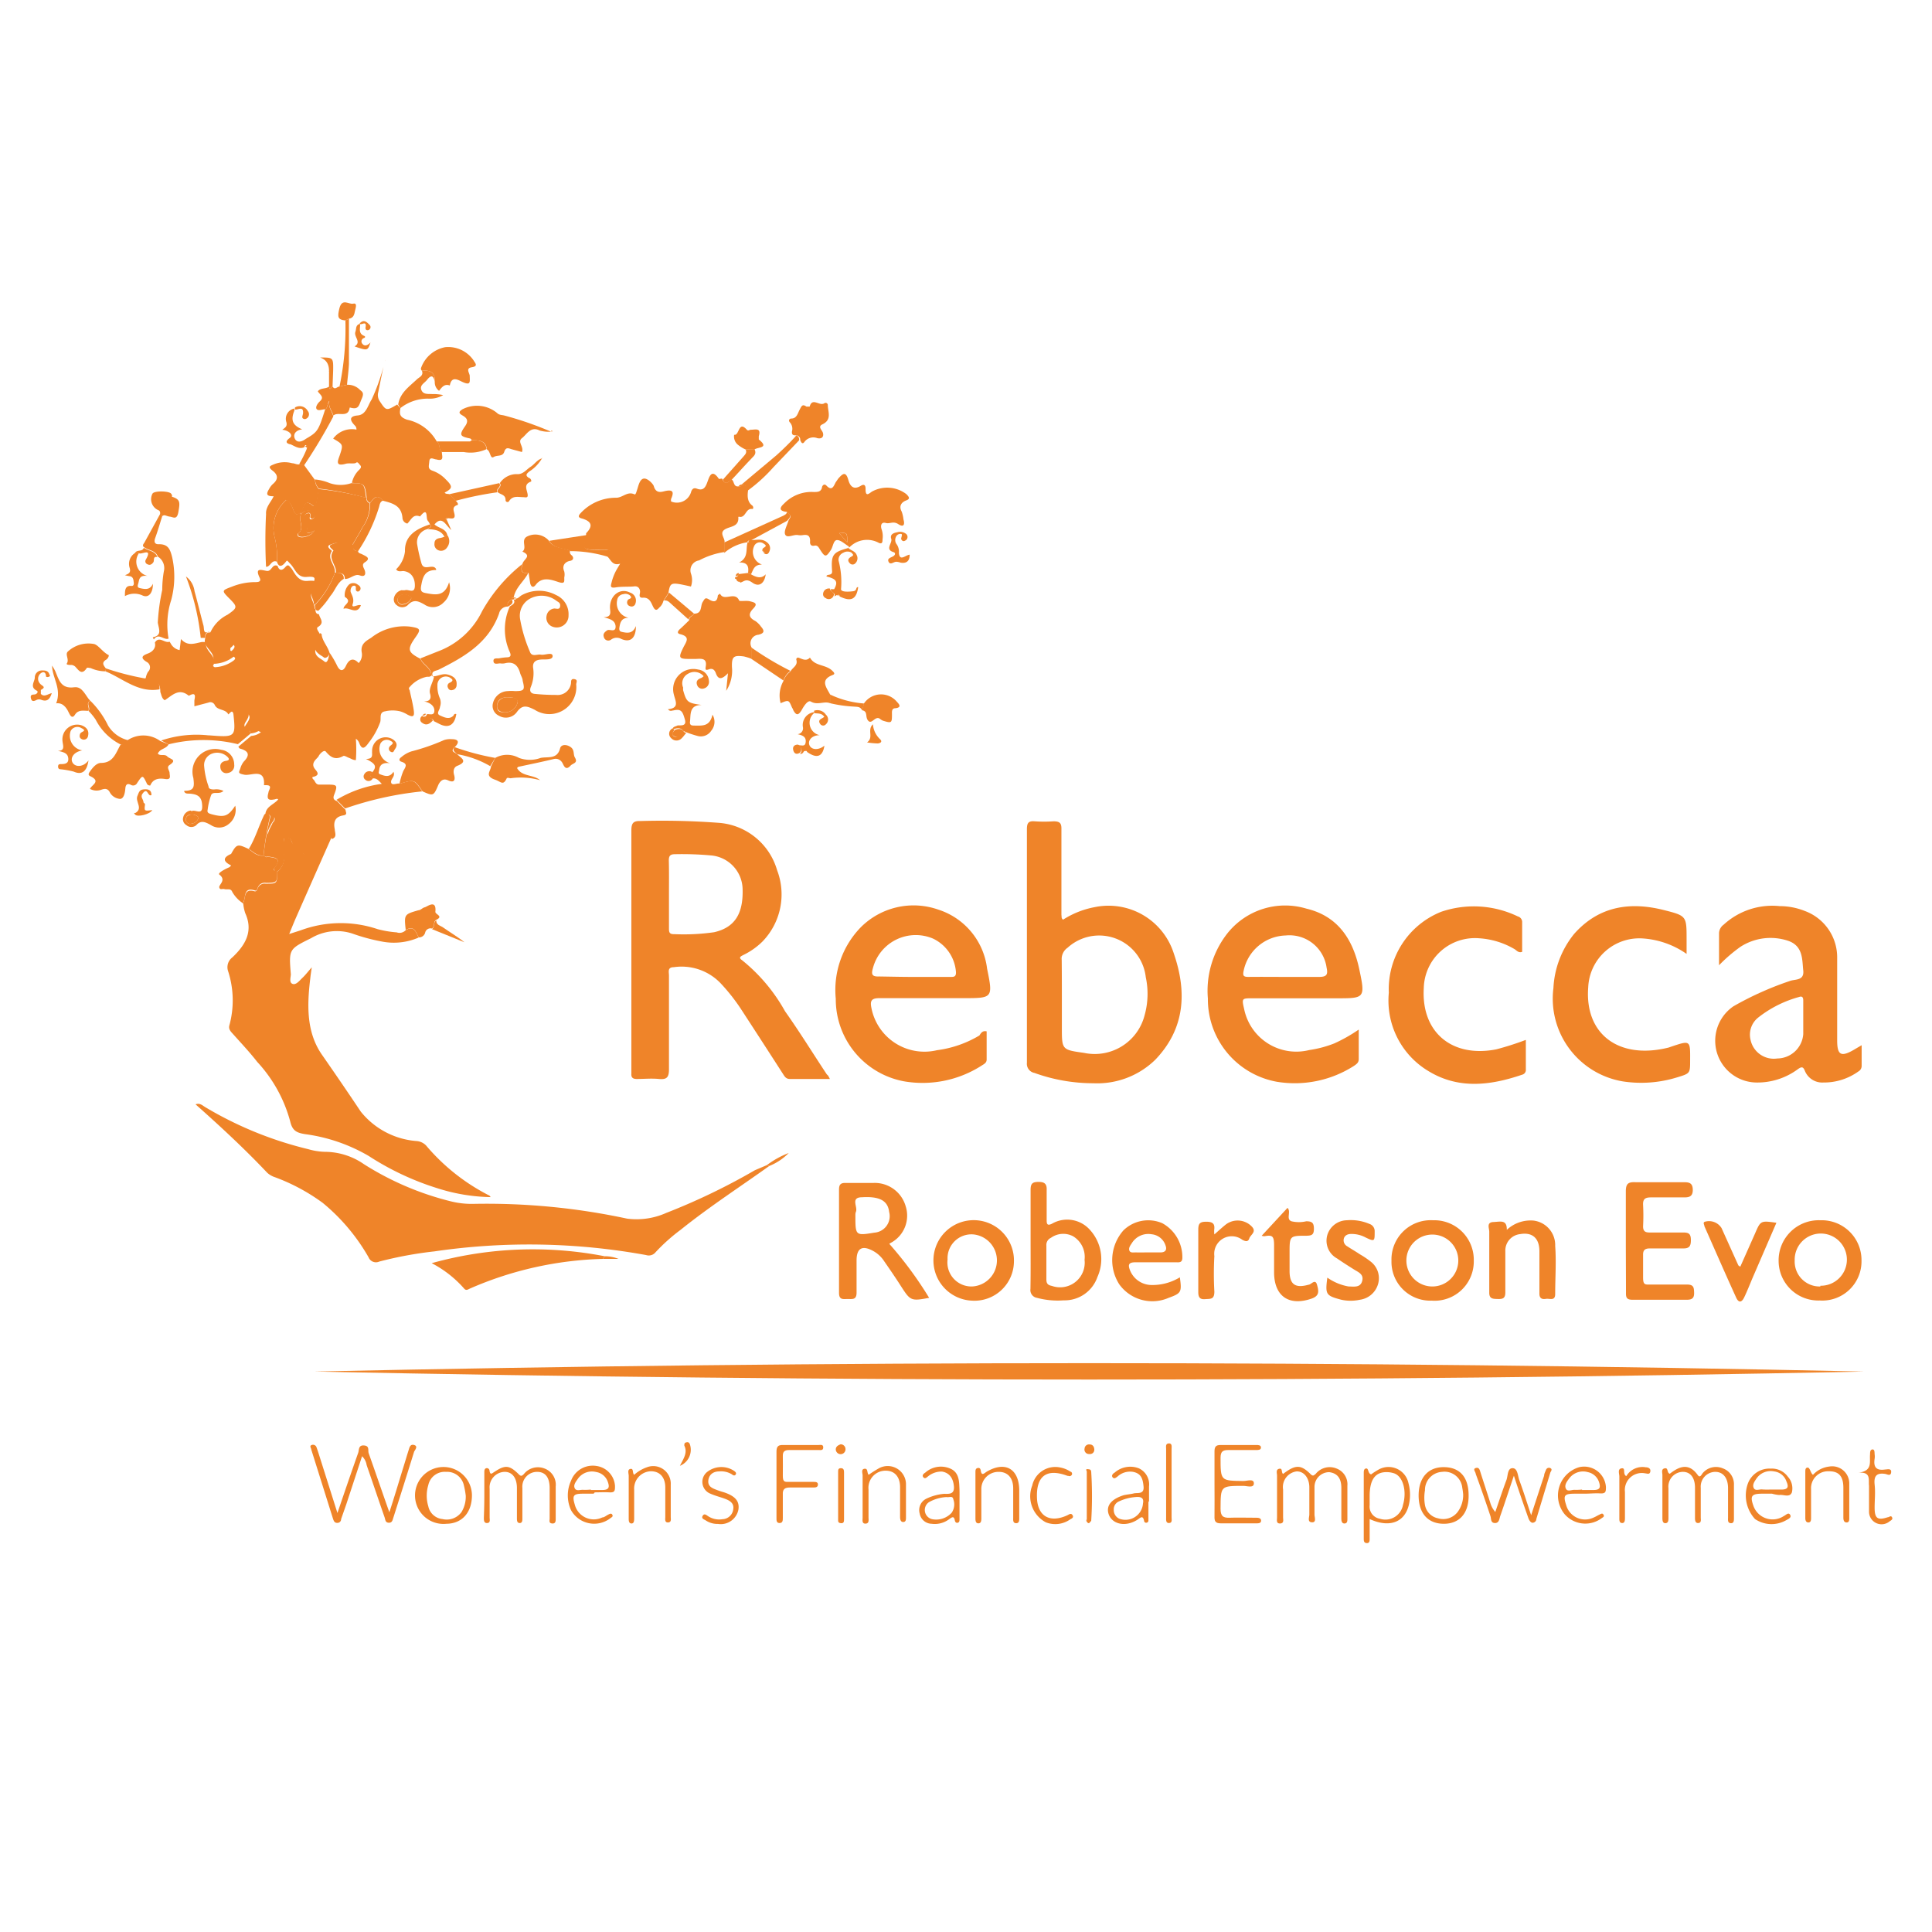 <svg id="Layer_1" data-name="Layer 1" xmlns="http://www.w3.org/2000/svg" viewBox="0 0 131 131"><defs><style>.cls-1{fill:#ef8429;}</style></defs><path class="cls-1" d="M22.34,44.25a6.44,6.44,0,0,1,.49.83c.2.44.43.49.63.06s.49-.58.86-.18a.83.83,0,0,0,.21-.71c-.1-.56.25-.77.63-1a3.6,3.6,0,0,1,2.66-.76c.7.11.74.18.34.74-.57.81-.51,1,.35,1.44.15.44.74.61.74,1.15l-.14.07-.17,0a2.09,2.09,0,0,0-1.15.68c-.14.13,0,.19,0,.3.09.42.2.84.26,1.26s0,.55-.43.32a2.05,2.05,0,0,0-.5-.22,2.22,2.22,0,0,0-1,0c-.44.06-.26.48-.34.73A5,5,0,0,1,25,50.36c-.27.38-.46.52-.65,0a.61.61,0,0,0-.22-.27,10,10,0,0,1,0,1.45c-.2,0-.32-.1-.46-.15s-.31-.17-.39-.13c-.52.29-.84.12-1.19-.3-.13-.15-.43.18-.49.32s-.56.42-.27.83c.11.16.44.43-.07.56-.12,0-.09.12,0,.19s.14.35.38.34l.42,0c.82,0,.86,0,.59.71-.09.24,0,.34.2.41l.58.59c0,.15.17.33-.16.38-.54.09-.68.42-.57.95,0,.21.18.53-.2.65-.21-.41-.59-.29-.91-.25s-.14.36-.22.54a4.57,4.57,0,0,1-.35.7c-.09.14-.3.26-.4.09-.2-.35-.67-.42-.81-.82s-.28-.31-.52-.28a1.4,1.4,0,0,0-.34-.08c-.9,0-.94-.11-.49-.92,0-.09.13-.16.15-.25.08-.25-.11-.2-.24-.2-.07-.18-.19-.25-.38-.14,0-.59.57-.71.87-1.07-.06-.1-.19,0-.29,0-.42.08-.48-.08-.37-.46,0-.18.35-.53-.2-.51,0,0-.1,0-.1,0,.09-1.19-.87-.62-1.33-.71s-.38-.15-.28-.41a1.35,1.35,0,0,1,.24-.48c.45-.46.32-.72-.25-.88-.05,0-.08-.08-.12-.13l.87-.73a1.23,1.23,0,0,0,.66-.25,1.06,1.06,0,0,0-.8-.11c-.35,0-.42-.09-.2-.42s.35-.55.08-.74-.65-.35-.93.06c-.09-.37-.23-.09-.36,0-.18-.38-.72-.25-.91-.62a.33.33,0,0,0-.44-.18l-.95.25c0-.15,0-.26,0-.38s.2-.65-.34-.35a.06.06,0,0,1-.06,0c-.66-.53-1.11,0-1.61.32-.21-.13-.22-.36-.3-.56,0-.72-.36-.89-1-.74a1.15,1.15,0,0,1,.17-.63.41.41,0,0,0-.08-.66c-.61-.36-.12-.5.12-.6s.52-.34.42-.72c.3-.48.66.07,1-.06h0l.08.13a.86.86,0,0,0,.6.44l.09-.75c.46.52.94.29,1.42.2h.3c-.19.64.84.94.45,1.63,0,0,.09.08.13.08a2.29,2.29,0,0,0,1.28-.46c.29-.24-.2-.26-.19-.45s0-.13,0-.16c.56-.44,0-.52-.23-.65s-.72-.27-1.07-.4l-.19,0a2.49,2.49,0,0,1,1.26-1.44c.68-.47.69-.53.13-1.09s-.52-.55.19-.82a4.25,4.25,0,0,1,1.53-.3c.19,0,.48,0,.32-.31-.33-.69.12-.51.48-.45s.36-.51.74-.34c.12.36.33.31.52.09s.24-.12.41.07.41.91,1.08.86.65,0,.32.65c-.23.42.19.81.18,1.23h.06c0,.17,0,.36.24.38.05.29.42.57-.08.87-.18.11.19.43.22.68a2.73,2.73,0,0,0-.39.85c-.06.48.37.59.61.8S22.3,44.48,22.34,44.25Z"/><path class="cls-1" d="M19.26,56.78c.24,0,.43,0,.52.28s.61.47.81.82c.1.17.31,0,.4-.09a4.57,4.57,0,0,0,.35-.7c.08-.18-.1-.5.22-.54s.7-.16.91.25q-1.2,2.7-2.39,5.4c-.15.34-.29.69-.47,1.13l.78-.25A7.83,7.83,0,0,1,25.6,63a7.06,7.06,0,0,0,1.3.22.57.57,0,0,0,.61-.15c.59-.35.69.16.88.5a4.22,4.22,0,0,1-2.45.28,12.9,12.9,0,0,1-2.05-.55,3.41,3.41,0,0,0-2.79.31c-1.51.75-1.52.74-1.38,2.44,0,.22-.13.56.11.66s.48-.22.68-.41.34-.38.63-.71c-.05.34-.08.54-.1.74-.22,1.81-.28,3.66.8,5.2.89,1.28,1.76,2.55,2.62,3.84a5.37,5.37,0,0,0,3.8,2,1,1,0,0,1,.63.3,13.75,13.75,0,0,0,4.24,3.37.21.21,0,0,1,.13.13,12.51,12.51,0,0,1-3.6-.6A18.79,18.79,0,0,1,25,78.38a11.56,11.56,0,0,0-4.32-1.48c-.54-.09-.85-.21-1-.85A9.6,9.6,0,0,0,17.44,72c-.52-.67-1.11-1.29-1.67-1.92-.16-.17-.29-.33-.21-.58a6.44,6.44,0,0,0-.09-3.64.83.83,0,0,1,.28-.94c.86-.81,1.45-1.75.88-3a2.81,2.81,0,0,1-.13-.59.25.25,0,0,1,0-.12c.17-.34,0-1,.78-.77.14,0,.16-.14.21-.24a.49.49,0,0,1,.52-.28c.77,0,.79,0,.78-.81a1.19,1.19,0,0,0,.44-1.2A6.39,6.39,0,0,1,19.26,56.78Z"/><path class="cls-1" d="M56.27,73.16H53.55c-.28,0-.37-.21-.49-.39q-1.41-2.19-2.83-4.37a13,13,0,0,0-1.35-1.71,3.66,3.66,0,0,0-3.19-1.11c-.45,0-.33.33-.33.56,0,2.13,0,4.25,0,6.37,0,.55-.16.7-.68.65s-1,0-1.51,0c-.26,0-.38-.1-.36-.36,0-.1,0-.2,0-.3,0-5.4,0-10.79,0-16.18,0-.5.12-.67.63-.65a51,51,0,0,1,5.39.13A4.46,4.46,0,0,1,52.69,59a4.59,4.59,0,0,1-1,4.85,4.84,4.84,0,0,1-1.28.9c-.17.09-.37.17-.09.36a11.8,11.8,0,0,1,2.91,3.46c1,1.41,1.89,2.86,2.84,4.29C56.15,72.91,56.19,73,56.27,73.16ZM45.36,60.62v2.3c0,.25,0,.43.34.42a14.55,14.55,0,0,0,2.72-.13c1.4-.32,2-1.25,1.93-3A2.34,2.34,0,0,0,48.18,58a21.66,21.66,0,0,0-2.42-.08c-.32,0-.41.12-.41.42C45.37,59.09,45.36,59.86,45.36,60.62Z"/><path class="cls-1" d="M52.16,79.06c-2,1.43-4.07,2.77-6,4.32a12.46,12.46,0,0,0-1.71,1.53.59.59,0,0,1-.64.19,44.3,44.3,0,0,0-14.35-.25,26.2,26.2,0,0,0-3.74.69.54.54,0,0,1-.73-.29,13.26,13.26,0,0,0-3.11-3.69,13.14,13.14,0,0,0-3.24-1.74,1.44,1.44,0,0,1-.52-.3c-1.53-1.62-3.17-3.14-4.86-4.64.29-.11.46.07.64.18a25.06,25.06,0,0,0,7,2.86,4.51,4.51,0,0,0,1.13.18,4.66,4.66,0,0,1,2.65.84,19.9,19.9,0,0,0,5.82,2.5,5.85,5.85,0,0,0,1.56.19,45.39,45.39,0,0,1,10.46,1,4.93,4.93,0,0,0,2.66-.39,43.42,43.42,0,0,0,6-2.89L52,79Z"/><path class="cls-1" d="M126.39,93Q73.86,94.08,21.32,93,73.85,91.86,126.39,93Z"/><path class="cls-1" d="M72.08,62.36a6,6,0,0,1,2.14-.85,4.64,4.64,0,0,1,5.37,3.14c.9,2.6.77,5.1-1.26,7.21a5.63,5.63,0,0,1-4.19,1.59,11.75,11.75,0,0,1-4-.7.63.63,0,0,1-.51-.69q0-7.91,0-15.82c0-.41.08-.59.53-.55a9,9,0,0,0,1.27,0c.43,0,.55.12.54.54,0,1.94,0,3.88,0,5.82C72,62.14,71.94,62.25,72.08,62.36ZM72,67.74v1.93c0,1.51,0,1.51,1.5,1.72a3.49,3.49,0,0,0,4.11-2.55,5.36,5.36,0,0,0,.08-2.58,3.18,3.18,0,0,0-5.3-2,.92.92,0,0,0-.4.82C72,66,72,66.85,72,67.74Z"/><path class="cls-1" d="M66.9,69.93v1.91c0,.22-.16.3-.32.4a7.41,7.41,0,0,1-5.28,1.08,5.66,5.66,0,0,1-4.63-5.6,6.1,6.1,0,0,1,1.68-4.83,5.06,5.06,0,0,1,5.28-1.21,4.81,4.81,0,0,1,3.3,4c.41,2,.38,2-1.61,2s-3.8,0-5.7,0c-.56,0-.63.21-.53.68a3.66,3.66,0,0,0,4.44,2.85,7.47,7.47,0,0,0,2.88-1C66.54,70,66.64,69.88,66.9,69.93Zm-5-3.69h2.55c.22,0,.38,0,.37-.32a2.73,2.73,0,0,0-1.56-2.28,3,3,0,0,0-4.07,2c-.12.41-.08.59.41.57C60.33,66.22,61.09,66.24,61.86,66.24Z"/><path class="cls-1" d="M92.13,69.81c0,.74,0,1.36,0,2,0,.25-.15.34-.32.46a7.44,7.44,0,0,1-5.23,1.08A5.69,5.69,0,0,1,81.9,67.7a6.3,6.3,0,0,1,1.29-4.37,5,5,0,0,1,5.39-1.72c2.12.5,3.15,2.07,3.58,4.08s.38,2-1.56,2H84.91c-.7,0-.72,0-.55.73a3.61,3.61,0,0,0,4.41,2.78,7.61,7.61,0,0,0,1.7-.45A10.66,10.66,0,0,0,92.13,69.81Zm-5-3.57c.77,0,1.54,0,2.31,0,.53,0,.61-.17.51-.63a2.54,2.54,0,0,0-2.77-2.18,3,3,0,0,0-2.86,2.42c-.06.31,0,.39.33.39C85.5,66.23,86.33,66.24,87.15,66.24Z"/><path class="cls-1" d="M116.56,65.45c0-.82,0-1.51,0-2.19a.74.74,0,0,1,.31-.56,4.88,4.88,0,0,1,3.8-1.26,4.6,4.6,0,0,1,1.71.33,3.35,3.35,0,0,1,2.19,3.2c0,1.85,0,3.71,0,5.57,0,1,.26,1.14,1.1.66l.56-.33v1.38a.43.43,0,0,1-.22.4,4,4,0,0,1-2.38.75,1.27,1.27,0,0,1-1.25-.79c-.12-.31-.24-.28-.48-.11a4.61,4.61,0,0,1-2.83.9,2.83,2.83,0,0,1-1.53-5.17,21.34,21.34,0,0,1,3.81-1.71c.35-.14,1,0,.92-.72s0-1.64-1-2a3.76,3.76,0,0,0-3.26.4A10.43,10.43,0,0,0,116.56,65.45Zm5.71,3.78c0-.47,0-.93,0-1.39,0-.2-.06-.32-.28-.24A7.78,7.78,0,0,0,119.21,69a1.48,1.48,0,0,0-.51,1.52,1.61,1.61,0,0,0,1.81,1.25,1.78,1.78,0,0,0,1.76-1.65Z"/><path class="cls-1" d="M49.61,32.51c.19.12.11.51.46.47.11,0,.22,0,.26-.13h0c.22.06.43.13.39.43s-.07.74.29,1c.08.06.09.24,0,.23-.45-.06-.43.57-.84.54a.14.14,0,0,0-.11,0c.07.7-.58.62-.93.86s0,.55,0,.81,0,.47,0,.71A5.29,5.29,0,0,0,47.4,38a.68.68,0,0,0-.55.89,1.33,1.33,0,0,1,0,.88c-1.39-.31-1.39-.31-1.53.44-.11.18-.22.36-.34.54a.86.86,0,0,1-.28.45c-.18.22-.29.19-.42-.07s-.24-.65-.72-.6c-.29,0-.16-.26-.16-.41s-.09-.4-.4-.36-.85,0-1.26.07-.32-.14-.27-.34a3.35,3.35,0,0,1,.22-.63c.09-.2.21-.38.36-.64-.51.16-.62-.24-.85-.47.28-.26.28-.44-.14-.48a4,4,0,0,0-.49,0c-1.09,0-1.09,0-.83-1,0,0,0-.09,0-.11.47-.48.4-.8-.27-1-.36-.08-.21-.25-.06-.41a3.26,3.26,0,0,1,2.37-1c.44,0,.76-.46,1.24-.23.09.05.14-.21.19-.34.09-.29.18-.7.45-.73s.64.39.67.51c.14.5.48.41.75.34.61-.14.61.11.42.54a.94.94,0,0,0,0,.16,1,1,0,0,0,1.37-.68c.07-.17.17-.26.37-.19.46.18.6-.1.73-.46s.29-.9.76-.22c0,.05.15,0,.23,0C49.21,33,49.41,32.6,49.61,32.51Z"/><path class="cls-1" d="M103.46,70.51v2a.33.33,0,0,1-.25.36c-2.14.73-4.3,1-6.33-.23a5.57,5.57,0,0,1-2.71-5.33,5.65,5.65,0,0,1,3.56-5.49,6.87,6.87,0,0,1,5.19.32.39.39,0,0,1,.29.4c0,.68,0,1.37,0,2-.24.09-.37-.09-.51-.18a5.39,5.39,0,0,0-2.41-.74A3.47,3.47,0,0,0,96.54,67c-.18,3,1.92,4.74,4.92,4.15A20,20,0,0,0,103.46,70.51Z"/><path class="cls-1" d="M114.36,64.68a5.85,5.85,0,0,0-3-1.05,3.47,3.47,0,0,0-3.67,3.31c-.25,3.18,2.07,4.93,5.45,4.09l.23-.08c1.24-.41,1.24-.41,1.23.93,0,.91,0,.9-.88,1.17a8.23,8.23,0,0,1-3.65.28A5.69,5.69,0,0,1,105.33,67a6.33,6.33,0,0,1,1.4-3.67c1.68-1.9,3.81-2.21,6.14-1.61,1.5.38,1.49.41,1.49,2Z"/><path class="cls-1" d="M23.86,32.74a1.73,1.73,0,0,1,.5-.89c.09-.09.17-.19.06-.31s-.17-.25-.28-.16-.5,0-.71.07c-.72.2-.52-.22-.4-.56.25-.75.25-.75-.44-1.15a1.58,1.58,0,0,1,1.58-.61c0-.16-.05-.22-.12-.29-.33-.34-.39-.62.2-.67s.69-.7.95-1.08A13.83,13.83,0,0,0,26,24.87c-.13.61-.24,1.16-.35,1.71a.75.75,0,0,0,.07.58c.47.71.46.71,1.21.27l.22.24c-.07.39-.07.61.46.79a3,3,0,0,1,2,1.47c.26.17.13.53.35.72,0,.27.19.66-.38.5-.16,0-.44-.22-.47.13s-.13.52.25.65a2.25,2.25,0,0,1,.85.56c.5.49.49.62-.06.91.08.12.21.07.32.11l.43.45c.1.07.21.25.12.28-.37.12-.27.34-.21.59.1.43-.22.31-.43.31-.05,0-.1-.08-.14,0s0,.07.05.1l.31.7c-.4-.34-.61-1-1.14-.38.28.26.77.27.87.72l-.19.12c-.24-.45-.67-.5-1.12-.52,0-.11.33-.1.14-.31A1.08,1.08,0,0,0,29,35.3c-.14-.16.06-1-.52-.28-.48-.2-.61.25-.86.48a.41.41,0,0,1-.33-.38c-.07-.84-.66-1-1.34-1.17-.38-.5-.62-.16-.86.15a.37.37,0,0,1-.23-.38C24.73,32.79,24.73,32.79,23.86,32.74Z"/><path class="cls-1" d="M53.36,34.71c-.48-.05-.57-.23-.19-.57a2.58,2.58,0,0,1,2-.78c.26,0,.48,0,.56-.28,0-.13.14-.32.3-.16.38.4.49.06.63-.21l.17-.25c.27-.3.51-.57.69.08.11.39.33.71.83.41.28-.18.35,0,.34.23,0,.51.21.31.42.16a2.14,2.14,0,0,1,2.34.16c.17.17.3.32,0,.43s-.53.36-.31.76a2.27,2.27,0,0,1,.12.53c.11.37,0,.55-.35.32s-.57,0-.85-.08-.37.14-.29.41a1.43,1.43,0,0,1,.07.71c0,.13,0,.34-.25.23a1.66,1.66,0,0,0-2,.31h0a.31.31,0,0,0-.07-.09c-.25-.15-.51-.41-.76-.41s-.27.44-.42.67c-.33.5-.4.5-.72,0-.1-.15-.17-.34-.4-.29s-.32-.1-.29-.31c0-.37-.16-.45-.47-.41a1.09,1.09,0,0,1-.36,0c-.29-.05-.69.21-.84,0s.1-.63.21-1C53.65,35,53.65,35,53.36,34.71Zm4.09,2.07c0-.67,0-.67-.55-.63Z"/><path class="cls-1" d="M60.3,84.34A25.53,25.53,0,0,1,63,88c-1.22.23-1.27.2-1.89-.76-.37-.58-.76-1.15-1.15-1.71a2.07,2.07,0,0,0-.74-.7c-.76-.42-1.14-.2-1.14.64s0,1.46,0,2.18c0,.5-.29.43-.6.43s-.59.08-.59-.42c0-2.35,0-4.69,0-7,0-.34.11-.46.45-.45.63,0,1.26,0,1.88,0a2.18,2.18,0,0,1,2.19,1.58,2.09,2.09,0,0,1-.95,2.45A.92.92,0,0,0,60.3,84.34ZM58,82.4c0,1.39,0,1.39,1.29,1.18a1.12,1.12,0,0,0,1-1.4c-.09-.77-.65-1.07-1.83-1-.83,0-.27.67-.43,1A.63.63,0,0,0,58,82.4Z"/><path class="cls-1" d="M47.06,41.61c.57,0,.42-.52.58-.78s.18-.34.46-.17.53.18.57-.26c0-.06.1-.1.15-.15.26.57,1-.18,1.29.45,0,.11.48,0,.74.07s.59.12.23.49-.31.62.14.85a1.52,1.52,0,0,1,.38.38c.24.27.25.45-.18.55a.58.58,0,0,0-.46.86c0,.25,0,.51,0,.77a4.48,4.48,0,0,0-.52-.16c-.69-.09-.83,0-.81.72a2.5,2.5,0,0,1-.39,1.61l.12-1.19c-.41.43-.66.45-.82,0-.06-.17-.19-.37-.46-.27s-.25,0-.23-.17c.11-.59-.28-.55-.66-.53h-.42c-.74,0-.79-.06-.44-.77.18-.37.52-.73-.21-.91-.27-.06-.13-.25,0-.36s.41-.39.61-.58C46.72,41.79,47,41.77,47.06,41.61Z"/><path class="cls-1" d="M110.24,84.11c0-1.11,0-2.22,0-3.33,0-.52.16-.64.65-.62,1.07,0,2.14,0,3.21,0,.38,0,.68,0,.68.53s-.37.5-.71.5c-.71,0-1.42,0-2.12,0-.38,0-.56.09-.54.51a14,14,0,0,1,0,1.45c0,.31.12.42.43.42.76,0,1.53,0,2.3,0,.4,0,.51.12.51.52s-.1.57-.54.56c-.74,0-1.49,0-2.24,0-.33,0-.47.11-.46.45,0,.51,0,1,0,1.52s.14.48.5.48c.83,0,1.65,0,2.48,0,.45,0,.47.2.48.55s-.12.48-.49.48q-1.84,0-3.69,0c-.36,0-.45-.12-.44-.46C110.25,86.45,110.24,85.28,110.24,84.11Z"/><path class="cls-1" d="M34.82,40.52c.25.19.39-.08.57-.17a2.45,2.45,0,0,1,2.32,0,1.41,1.41,0,0,1,.84,1.37.8.8,0,0,1-1.14.75.64.64,0,0,1-.35-.71.59.59,0,0,1,.53-.5c.14,0,.36.1.39-.15s-.13-.28-.26-.38a1.65,1.65,0,0,0-1.78-.14A1.32,1.32,0,0,0,35.27,42a9.87,9.87,0,0,0,.66,2.19c.13.38.49.15.75.2s.78-.2.79.09-.51.22-.79.24-.59.12-.53.57A2.43,2.43,0,0,1,36,46.56c-.13.31,0,.47.27.49a14.21,14.21,0,0,0,1.45.07.91.91,0,0,0,1-.81c0-.14,0-.31.24-.26s.11.23.11.36a1.83,1.83,0,0,1-2.81,1.72c-.5-.25-.83-.39-1.22.16a.92.92,0,0,1-1.21.24.73.73,0,0,1-.4-.87,1.06,1.06,0,0,1,1-.8,2.57,2.57,0,0,1,.48,0c.64,0,.69-.08.53-.7,0-.17-.12-.34-.17-.51-.15-.55-.46-.83-1.06-.67a1,1,0,0,1-.3,0c-.16,0-.43.11-.45-.15s.27-.16.42-.2a3.93,3.93,0,0,1,.48-.06c.26,0,.31-.12.21-.35a3.73,3.73,0,0,1,0-3.1h0c.18-.12.41-.21.25-.49h0c.15.07.19,0,.13-.12Zm-.55,7.78a.88.88,0,0,0,.83-.68c0-.33-.41-.33-.69-.34s-.69.11-.7.56S33.91,48.29,34.27,48.3Z"/><path class="cls-1" d="M69.88,84c0-1.11,0-2.22,0-3.33,0-.44.15-.53.55-.53s.56.14.54.55c0,.69,0,1.38,0,2.06,0,.28.07.36.35.23a2.06,2.06,0,0,1,2.6.43,2.94,2.94,0,0,1,.49,3.18,2.35,2.35,0,0,1-2.29,1.58A5.41,5.41,0,0,1,70.31,88a.53.53,0,0,1-.44-.6C69.89,86.25,69.88,85.14,69.88,84Zm3.66,1.41a1.63,1.63,0,0,0-.79-1.59,1.43,1.43,0,0,0-1.49.11.53.53,0,0,0-.31.53c0,.76,0,1.53,0,2.29,0,.28.1.39.37.44A1.67,1.67,0,0,0,73.54,85.43Z"/><path class="cls-1" d="M65.88,88.19a2.73,2.73,0,1,1,2.87-2.63A2.68,2.68,0,0,1,65.88,88.19ZM64.25,85.4a1.63,1.63,0,0,0,1.65,1.83A1.77,1.77,0,0,0,66,83.7,1.62,1.62,0,0,0,64.25,85.4Z"/><path class="cls-1" d="M94.35,85.49a2.66,2.66,0,0,1,2.81-2.75,2.68,2.68,0,0,1,2.77,2.74,2.66,2.66,0,0,1-2.86,2.71A2.63,2.63,0,0,1,94.35,85.49Zm2.77,1.74a1.76,1.76,0,0,0,0-3.52,1.76,1.76,0,0,0,0,3.52Z"/><path class="cls-1" d="M123.38,88.18a2.69,2.69,0,0,1-2.78-2.67,2.72,2.72,0,0,1,2.83-2.77,2.7,2.7,0,0,1,2.79,2.72A2.66,2.66,0,0,1,123.38,88.18Zm.05-1a1.77,1.77,0,1,0-1.74-1.71A1.69,1.69,0,0,0,123.43,87.23Z"/><path class="cls-1" d="M80,86.61c.14,1,.1,1.08-.76,1.39a2.76,2.76,0,0,1-3.35-.92,3.05,3.05,0,0,1,.29-3.66,2.41,2.41,0,0,1,2.63-.48,2.62,2.62,0,0,1,1.36,2.34c0,.36-.24.31-.46.31-.9,0-1.81,0-2.72,0-.46,0-.52.16-.37.54a1.58,1.58,0,0,0,1.43,1A3.58,3.58,0,0,0,80,86.61Zm-2.21-1.69c.3,0,.6,0,.9,0s.46-.15.34-.47a1.1,1.1,0,0,0-.94-.76,1.31,1.31,0,0,0-1.35.61c-.1.15-.23.32-.16.5s.31.11.48.12S77.54,84.92,77.79,84.92Z"/><path class="cls-1" d="M40.89,85.36a24,24,0,0,0-9,2c-.15.06-.28.19-.43,0a7.54,7.54,0,0,0-2.19-1.71A25.53,25.53,0,0,1,41,85.18Z"/><path class="cls-1" d="M11.43,50.47c-.15.31-.58.28-.73.63.17.19.46,0,.64.19s.71.21.16.58c-.24.16,0,.37,0,.55s.14.47-.31.4-.82,0-1,.44a.23.23,0,0,1-.25-.17c-.27-.55-.27-.55-.64,0a.3.3,0,0,1-.42.13c-.26-.14-.36,0-.38.23s-.07.68-.34.72a.86.86,0,0,1-.7-.42c-.18-.38-.46-.24-.66-.18a.92.92,0,0,1-.7-.08c.12-.28.78-.51,0-.87-.16-.08-.07-.21,0-.31.19-.27.44-.57.74-.58.84,0,1-.65,1.33-1.23.24,0,.3-.24.48-.31a1.94,1.94,0,0,1,2.21.05Z"/><path class="cls-1" d="M102.17,83.39a2.36,2.36,0,0,1,1.79-.63,1.67,1.67,0,0,1,1.49,1.72c.08,1.08,0,2.17,0,3.26,0,.5-.38.29-.62.33s-.46,0-.45-.38c0-1,0-1.9,0-2.84s-.52-1.31-1.31-1.17a1.12,1.12,0,0,0-1,1.16c0,.93,0,1.86,0,2.79,0,.41-.18.46-.51.45s-.59,0-.58-.45c0-1.37,0-2.75,0-4.12,0-.23-.21-.63.28-.65S102.18,82.68,102.17,83.39Z"/><path class="cls-1" d="M90,86.63a3.58,3.58,0,0,0,1.44.6c.35,0,.79.1.92-.36s-.24-.6-.53-.78-.78-.49-1.17-.76A1.37,1.37,0,0,1,90,83.74a1.41,1.41,0,0,1,1.33-1,3.21,3.21,0,0,1,1.53.25.51.51,0,0,1,.35.51c0,.67,0,.7-.61.41a2,2,0,0,0-1-.24c-.21,0-.42.09-.48.31a.46.46,0,0,0,.22.52c.29.19.59.36.87.55a5.7,5.7,0,0,1,.7.47,1.42,1.42,0,0,1,.54,1.51,1.49,1.49,0,0,1-1.24,1.1,3,3,0,0,1-1.26,0C89.9,87.85,89.85,87.78,90,86.63Z"/><path class="cls-1" d="M29.25,45.79c0-.54-.59-.71-.74-1.15l1.18-.47a5.42,5.42,0,0,0,3-2.73,10.84,10.84,0,0,1,2.72-3.19c-.08.35-.14.68.42.58-.29.59-.88,1-1,1.69h0c-.1,0-.13,0-.13.12h0c-.19.11-.35.23-.25.49h0a.59.59,0,0,0-.61.47c-.71,2-2.36,2.94-4.1,3.81-.19.09-.54.07-.39.46h0Z"/><path class="cls-1" d="M32,29.85s-.08-.11-.13-.12c-.68-.14-.75-.23-.35-.81.27-.37.16-.57-.16-.75s-.21-.28,0-.42A2.14,2.14,0,0,1,33.7,28c.15.15.32.13.48.17a22.56,22.56,0,0,1,3.18,1.1h0a2.17,2.17,0,0,1-.77-.08c-.62-.31-.87.27-1.2.52s.15.58,0,.94l-.7-.19c-.22-.07-.39-.16-.5.18s-.48.2-.72.35-.21-.41-.45-.51C32.93,29.84,32.47,29.86,32,29.85Z"/><path class="cls-1" d="M118,85.89l1-2.25c.38-.88.38-.88,1.45-.73l-1.63,3.77c-.18.43-.35.86-.55,1.28s-.41.35-.56,0c-.73-1.6-1.43-3.21-2.14-4.81,0-.1-.11-.22,0-.3a1,1,0,0,1,1.16.42l1.14,2.53S117.91,85.83,118,85.89Z"/><path class="cls-1" d="M31,51.14c.26.26.77.49,0,.79-.22.09-.29.33-.21.61s.06.59-.41.37c-.3-.14-.5,0-.65.29-.33.79-.35.78-1.08.46-.55-.81-.55-.81-1.5-.53h-.06a4.77,4.77,0,0,1,.26-.86c.16-.28.31-.48-.13-.62-.21-.07-.15-.22,0-.32a2,2,0,0,1,.67-.38,14.21,14.21,0,0,0,2.22-.77,1.35,1.35,0,0,1,.53-.06c.46,0,.53.22.19.54S30.86,51,31,51.14Z"/><path class="cls-1" d="M85.55,83.79,87.3,81.9c.27.27-.13.76.27.91a2.2,2.2,0,0,0,1,0c.39,0,.52.1.52.51s-.15.46-.5.47c-1.15,0-1.15,0-1.15,1.18,0,.41,0,.81,0,1.21,0,.93.4,1.18,1.29.93.17,0,.45-.43.57,0s.18.75-.36.94c-1.52.53-2.53-.14-2.55-1.74,0-.62,0-1.25,0-1.88s-.13-.7-.63-.61A.49.49,0,0,1,85.55,83.79Z"/><path class="cls-1" d="M22.88,102.59c.5-1.47.94-2.76,1.4-4.06.08-.2,0-.55.4-.52s.25.33.32.53c.46,1.29.9,2.59,1.4,4,.33-1,.61-1.95.89-2.86.14-.44.27-.89.41-1.33.06-.18.1-.45.38-.37s.07.32,0,.45c-.46,1.49-.94,3-1.4,4.45-.06.18-.08.38-.32.37s-.23-.21-.28-.36c-.41-1.18-.81-2.37-1.22-3.55a1.05,1.05,0,0,0-.31-.6L23.48,102l-.35,1c0,.14-.1.27-.28.26s-.22-.14-.27-.28l-1.47-4.68c0-.1-.14-.24,0-.31a.25.25,0,0,1,.35.14c.07.19.13.38.19.57Z"/><path class="cls-1" d="M18.8,59.05c0,.77,0,.82-.78.81a.49.49,0,0,0-.52.28c-.05.1-.07.29-.21.24-.79-.26-.61.43-.78.77a.25.25,0,0,0,0,.12,2.3,2.3,0,0,1-.76-.79c-.1-.27-.34-.14-.52-.19s-.3.08-.36-.11.51-.49,0-.88c-.13-.1.4-.38.69-.5a.71.71,0,0,0,.11-.12c-.5-.24-.63-.51,0-.78,0,0,0,0,0,0,.38-.68.43-.69,1.2-.33.29.21.55.5,1,.44h0l.17.11a1,1,0,0,1,.3,0c.57.08.63.23.31.7C18.47,59,18.59,59.05,18.8,59.05Z"/><path class="cls-1" d="M56.28,47.68c-.41-.16-.84.16-1.3-.11-.21-.12-.48.32-.62.57-.26.45-.41.31-.58,0,0-.05-.05-.11-.08-.17-.22-.52-.22-.52-.77-.29a2,2,0,0,1,.19-1.5,1.3,1.3,0,0,1,.48-.65c.12-.26.51-.39.4-.78a.12.12,0,0,1,.13-.16c.26.08.52.28.79,0,.32.58,1,.45,1.47.85.09.09.29.24.09.32-.91.34-.44.85-.19,1.34C56.28,47.28,56.28,47.48,56.28,47.68Z"/><path class="cls-1" d="M82.34,83.7c.29-.25.53-.48.8-.69a1.33,1.33,0,0,1,1.76.18c.31.35-.11.53-.19.78s-.26.21-.48.09a1.19,1.19,0,0,0-1.89,1.11,21.53,21.53,0,0,0,0,2.41c0,.55-.27.48-.63.51s-.46-.14-.46-.48c0-1.41,0-2.82,0-4.23,0-.43.12-.54.54-.54s.6.12.54.54A1.6,1.6,0,0,0,82.34,83.7Z"/><path class="cls-1" d="M35.84,38.83c-.56.1-.5-.23-.42-.58s.68-.54,0-.85c.34-.25-.11-.74.28-1a1.23,1.23,0,0,1,1.5.24c.33.56,1,.48,1.46.7-.05.13,0,.23.11.32s.17.32-.12.37-.58.29-.39.72a.93.93,0,0,1,0,.41c0,.26.06.45-.38.31s-1.11-.42-1.56.19c-.18.23-.31.12-.37-.11Z"/><path class="cls-1" d="M20.63,31.55l.73,1a1,1,0,0,0,.26.62c-.05.32-.09.64-.16.95,0,.1-.09.29-.23.17-.59-.51-.59.13-.78.39l-.12.13c-.17.09-.3.12-.4-.12s-.19-.61-.5-.77l-.86-.27c-.42,0-.58-.08-.33-.48a1.25,1.25,0,0,1,.25-.34c.39-.32.37-.63,0-.91s-.16-.33.09-.44a1.92,1.92,0,0,1,1.23-.07c.18,0,.34.13.53.06Z"/><path class="cls-1" d="M15.15,53.63c-.28.27-.69,0-.83.27a4.62,4.62,0,0,0-.24,1c-.06.23.11.26.27.31.86.23,1.12.15,1.6-.58a1.22,1.22,0,0,1-.45,1.25,1,1,0,0,1-1.19.07c-.36-.2-.68-.37-1,0a.51.51,0,0,1-.67,0,.46.46,0,0,1-.22-.52.6.6,0,0,1,.5-.47S13,55,13,55c.23-.14.72.31.71-.32s-.25-.84-.92-.87c-.1,0-.2,0-.27-.09s0-.1,0-.1c.68,0,.66-.31.59-.87A1.54,1.54,0,0,1,15,50.84a1,1,0,0,1,.88,1,.5.5,0,0,1-.42.57.4.4,0,0,1-.51-.32c-.06-.29.09-.46.38-.5s.19-.19.05-.31a1,1,0,0,0-1-.18.82.82,0,0,0-.54.81,5.3,5.3,0,0,0,.3,1.41c0,.19.21.21.38.21A1.06,1.06,0,0,1,15.15,53.63Zm-1.68,1.79a.64.64,0,0,0-.52-.19c-.18,0-.36.12-.35.35a.29.29,0,0,0,.38.27A.57.57,0,0,0,13.47,55.42Z"/><path class="cls-1" d="M27.07,53.13h.06c.95-.28.95-.28,1.5.53a22.87,22.87,0,0,0-5.23,1.16l-.58-.59a8,8,0,0,1,3.07-1.08c-.22-.22-.36-.42-.65-.36-.12-.15-.27-.3,0-.42.32-.39.25-.58-.43-.91.53,0,.4-.28.42-.51a.92.92,0,0,1,1.37-.84c.28.17.4.4.17.7-.06.09-.09.26-.26.17a.23.23,0,0,1-.09-.36c.08-.12.39-.22.07-.38a.49.49,0,0,0-.69.17,1,1,0,0,0,.65,1.34c-.5-.06-.69.1-.74.44,0,.12-.1.25.06.31.32.12.65.24.91-.17.14.33-.2.48-.16.72S26.9,53.1,27.07,53.13Z"/><path class="cls-1" d="M29.15,35.56c.19.21-.1.2-.14.31a.92.92,0,0,0-.73,1,11.61,11.61,0,0,0,.29,1.3c.15.61.79,0,1,.42l0,.06c-.73,0-.89.41-1,1-.09.44,0,.52.38.58.61.11,1.21.21,1.5-.75a1.3,1.3,0,0,1-.38,1.38,1,1,0,0,1-1.29.13c-.41-.23-.74-.39-1.14.05a.56.56,0,0,1-.73,0,.47.47,0,0,1-.2-.48.69.69,0,0,1,.51-.54,1.75,1.75,0,0,0,.24,0c.23-.09.66.28.67-.3s-.29-.95-.78-1c-.17,0-.36.08-.49-.12a2,2,0,0,0,.6-1.22C27.43,36.48,28,35.92,29.15,35.56Zm-1.25,5a.62.62,0,0,0-.5-.24c-.25,0-.45.13-.44.39a.3.3,0,0,0,.38.28A.68.68,0,0,0,27.9,40.53Z"/><path class="cls-1" d="M28.61,25.14a.18.18,0,0,1-.05-.22,2.17,2.17,0,0,1,1.63-1.38,2.08,2.08,0,0,1,1.93.91c.1.17.32.38-.12.45s-.18.36-.15.57c0,.4.1.7-.49.43-.27-.12-.74-.45-.86.24-.36-.14-.54.12-.73.36a.71.71,0,0,1-.29-.6C29.53,25.26,29.17,25.08,28.61,25.14Z"/><path class="cls-1" d="M113.22,99.93c.65-.51,1.29-.76,1.9.09.14.2.24,0,.32-.12a1.18,1.18,0,0,1,1.37-.34,1.14,1.14,0,0,1,.76,1.14c0,.74,0,1.49,0,2.24,0,.16,0,.36-.22.34s-.18-.23-.18-.38c0-.67,0-1.34,0-2s-.31-1.09-.85-1.1a1,1,0,0,0-1,1.08c0,.67,0,1.34,0,2,0,.15.06.38-.17.39s-.22-.24-.22-.4c0-.67,0-1.33,0-2s-.31-1.09-.86-1.07a1,1,0,0,0-.94,1.11v2c0,.16,0,.36-.2.37s-.21-.2-.21-.36c0-1,0-1.94,0-2.9,0-.17-.1-.41.16-.46S113,99.85,113.22,99.93Z"/><path class="cls-1" d="M87,99.94c.84-.64,1.2-.64,1.85,0,.2.21.26.06.36,0a1.21,1.21,0,0,1,1.43-.36,1.14,1.14,0,0,1,.72,1.16c0,.74,0,1.49,0,2.24,0,.14,0,.31-.19.32s-.22-.18-.22-.35c0-.68,0-1.37,0-2.06s-.3-1-.82-1.07a1,1,0,0,0-1,1c0,.62,0,1.25,0,1.88,0,.18.15.54-.18.52s-.16-.36-.17-.55c0-.61,0-1.22,0-1.82s-.34-1.1-.87-1.08A1.07,1.07,0,0,0,87,101c0,.62,0,1.25,0,1.88,0,.16.08.41-.2.42s-.21-.24-.21-.4c0-1,0-1.9,0-2.85,0-.16-.1-.41.15-.46S86.86,99.84,87,99.94Z"/><path class="cls-1" d="M32.84,101.36c0-.51,0-1,0-1.52,0-.12,0-.26.14-.29a.18.18,0,0,1,.21.16c.05.35.18.18.35.08.71-.47,1-.45,1.62.16.18.19.24.11.36,0a1.22,1.22,0,0,1,1.42-.37,1.17,1.17,0,0,1,.74,1.21c0,.72,0,1.45,0,2.18,0,.16,0,.35-.24.33s-.17-.2-.17-.33c0-.69,0-1.38,0-2.07S37,99.8,36.42,99.8a1,1,0,0,0-1,1.09c0,.69,0,1.38,0,2.06,0,.14,0,.32-.18.32s-.19-.17-.19-.31c0-.69,0-1.38,0-2.06s-.31-1.11-.85-1.1a1.05,1.05,0,0,0-1,1.15c0,.64,0,1.29,0,1.94,0,.14.07.37-.17.38s-.22-.23-.22-.4C32.83,102.37,32.84,101.86,32.84,101.36Z"/><path class="cls-1" d="M11.43,43.3c-.32.13-.68-.42-1,.06l-.07-.15c.67-.12.39-.6.34-1A13.72,13.72,0,0,1,11,40a7.57,7.57,0,0,1,.11-1.26.91.91,0,0,0-.41-1c-.15-.43-.62-.41-.92-.63-.15-.09-.07-.21,0-.3l1.1-2L11,35c-.16.5-.3,1-.48,1.49-.1.29,0,.43.27.41.62,0,.75.36.88.87a6.09,6.09,0,0,1-.06,2.91A5.41,5.41,0,0,0,11.43,43.3Z"/><path class="cls-1" d="M102.65,100.06c-.34,1-.62,1.87-.92,2.72-.07.19-.07.5-.37.49s-.24-.3-.3-.47c-.33-1-.65-1.91-1-2.87,0-.12-.22-.32,0-.39s.27.11.32.28c.22.69.45,1.38.67,2.08a1.61,1.61,0,0,0,.34.62c.25-.73.49-1.46.76-2.18.1-.29.06-.79.41-.79s.35.52.46.82c.27.73.5,1.47.8,2.37.33-1,.6-1.84.88-2.68,0-.13.08-.27.13-.4a.21.21,0,0,1,.3-.11c.12.06.07.17,0,.27L104.17,103c0,.12-.09.23-.23.25s-.26-.17-.31-.32C103.32,102.05,103,101.14,102.65,100.06Z"/><path class="cls-1" d="M33.58,51.39a1.65,1.65,0,0,1,1.61,0,2.13,2.13,0,0,0,1.47,0c.48-.1,1.13.12,1.32-.66.06-.23.38-.29.69-.09s.18.5.31.72c.23.39-.13.38-.29.55-.34.38-.46,0-.55-.17s-.3-.35-.61-.27c-.78.19-1.57.35-2.36.52,0,0-.05,0-.11.09.34.6,1.09.42,1.56.82a4.92,4.92,0,0,0-2-.13c-.07,0-.21-.06-.26,0-.24.52-.38.24-.79.1-.74-.26-.29-.58-.28-.9Z"/><path class="cls-1" d="M45.62,49.38c.06-.12.19-.12.3-.18s.67.12.52-.41-.24-.75-.77-.62c-.11,0-.23.1-.38-.08.8-.08.51-.54.4-1a1.37,1.37,0,0,1,1.65-1.69.82.82,0,0,1,.73.77.46.46,0,0,1-.34.51.36.36,0,0,1-.45-.2c-.11-.26,0-.42.27-.51a.66.66,0,0,0,.16-.12.82.82,0,0,0-1.05-.17.73.73,0,0,0-.34.94,1.16,1.16,0,0,0,0,.18c.23.81.3.87,1.26,1-.88,0-.73.68-.8,1.18,0,.25.2.21.35.22.52,0,1,.06,1.18-.74a.93.93,0,0,1-.08,1.08.84.84,0,0,1-.9.37,7.46,7.46,0,0,1-.8-.26l-.2-.09c-.18-.24-.41-.2-.65-.12Z"/><path class="cls-1" d="M82.35,100.65c0-.75,0-1.5,0-2.24,0-.31.09-.43.41-.43.81,0,1.61,0,2.42,0,.13,0,.32,0,.32.17s-.19.17-.32.17c-.63,0-1.25,0-1.88,0-.38,0-.53.09-.54.5,0,1.6,0,1.58,1.56,1.6.24,0,.7-.18.7.16s-.46.17-.71.17c-1.56,0-1.54,0-1.55,1.55,0,.5.17.63.63.61s1.17,0,1.76,0c.14,0,.36,0,.36.2s-.23.18-.38.18c-.78,0-1.57,0-2.36,0-.37,0-.43-.16-.42-.48C82.36,102.1,82.35,101.37,82.35,100.65Z"/><path class="cls-1" d="M92.87,103v1.33c0,.14,0,.31-.2.3s-.2-.17-.2-.31c0-1.47,0-3,0-4.42,0-.14,0-.32.17-.33s.1.34.33.4a5,5,0,0,1,.48-.31,1.38,1.38,0,0,1,2.05.9,3,3,0,0,1,.07,1.26C95.37,103.16,94.31,103.66,92.87,103Zm0-1.53c0,.2,0,.4,0,.6a.83.83,0,0,0,.7.91,1.21,1.21,0,0,0,1.56-.94c.28-.94,0-2-.67-2.16a1.51,1.51,0,0,0-.36-.06C93.26,99.78,92.87,100.3,92.87,101.45Z"/><path class="cls-1" d="M54,29.52c-.18,0-.33,0-.3-.27a.65.65,0,0,0-.14-.61c-.11-.11-.06-.25.09-.26.38,0,.44-.36.57-.6s.18-.41.46-.21c.06,0,.22,0,.22,0,.18-.66.67,0,1-.23a.15.15,0,0,1,.23.11c0,.47.3,1-.36,1.32-.31.14-.09.34,0,.51s.09.52-.35.43a.75.75,0,0,0-.88.26c-.14.19-.23,0-.28-.13A.29.29,0,0,0,54,29.52Z"/><path class="cls-1" d="M22.05,27.75c-.19,0-.45.13-.57,0s.05-.39.19-.52c.37-.32,0-.47-.12-.7.2-.25.54-.14.76-.32.05.36.16,0,.24,0,.16.26.31,0,.47,0l.51-.12a1.14,1.14,0,0,1,.83.3c.15.16.37.19.17.64s-.19.77-.77.61c0,0-.05,0-.05,0-.1.74-.79.24-1.11.54-.07-.32-.35-.56-.27-1C22.15,27.43,22.24,27.65,22.05,27.75Z"/><path class="cls-1" d="M52.65,100.63c0-.73,0-1.46,0-2.18,0-.32.07-.48.43-.47.81,0,1.61,0,2.42,0,.13,0,.32-.06.32.16s-.17.18-.31.18c-.67,0-1.33,0-2,0-.31,0-.44.1-.43.42s0,.88,0,1.33.15.41.45.41h1.63c.14,0,.31,0,.3.19s-.18.19-.31.19c-.53,0-1,0-1.58,0-.36,0-.51.11-.49.48,0,.53,0,1,0,1.58,0,.16,0,.35-.22.35s-.21-.19-.21-.35Z"/><path class="cls-1" d="M24.28,37.37c0,.16.21.16.33.24s.63.22.11.53c-.2.13-.08.33,0,.5.12.33,0,.5-.34.37s-.67.29-1,.24c0-.44-.33-.38-.6-.42.06-.51-.58-.94-.17-1.5l-.08-.08c-.38-.3,0-.34.15-.41.44-.18.86.07,1.3.1C23.89,37.2,24,37.36,24.28,37.37Z"/><path class="cls-1" d="M66.14,101.4V99.83c0-.12,0-.26.15-.29s.19.06.21.17c.06.4.24.18.4.08,1.24-.73,2.17-.22,2.21,1.2,0,.65,0,1.29,0,1.94,0,.16,0,.36-.22.35s-.19-.22-.19-.37c0-.67,0-1.33,0-2s-.35-1.12-1-1.11A1.16,1.16,0,0,0,66.54,101v1.93c0,.15,0,.36-.2.36s-.2-.21-.2-.36Z"/><path class="cls-1" d="M65.06,101.79V103c0,.1,0,.22-.12.25s-.18-.06-.2-.17c-.06-.32-.21-.19-.37-.08a1.62,1.62,0,0,1-1.2.32.84.84,0,0,1-.81-.69.86.86,0,0,1,.43-1,3.47,3.47,0,0,1,1.22-.34c.31,0,.72.06.67-.51s-.32-.92-.81-1a1.43,1.43,0,0,0-.95.33c-.09.07-.2.19-.31.06s0-.24.13-.32a1.59,1.59,0,0,1,1.65-.29c.57.22.64.72.66,1.24C65.07,101.14,65.06,101.47,65.06,101.79Zm-.88-.28a2.69,2.69,0,0,0-1.2.35.64.64,0,0,0,.23,1.15,1.42,1.42,0,0,0,1.32-.44,1,1,0,0,0,.11-.91C64.6,101.4,64.35,101.55,64.18,101.51Z"/><path class="cls-1" d="M99.58,101.43c0,1.2-.64,1.9-1.7,1.89s-1.69-.71-1.69-1.92.65-1.94,1.74-1.92S99.59,100.2,99.58,101.43Zm-.37-.11a3.93,3.93,0,0,0-.06-.44,1.21,1.21,0,0,0-1.37-1.08,1.23,1.23,0,0,0-1.16,1.25,2.91,2.91,0,0,0,0,1,1.12,1.12,0,0,0,.89.9,1.23,1.23,0,0,0,1.31-.41A1.91,1.91,0,0,0,99.21,101.32Z"/><path class="cls-1" d="M58.9,100a7.41,7.41,0,0,1,.64-.41,1.24,1.24,0,0,1,1.89,1c0,.76,0,1.53,0,2.3,0,.14,0,.31-.19.31s-.21-.21-.21-.36c0-.67,0-1.33,0-2s-.34-1.13-1-1.12A1.16,1.16,0,0,0,58.89,101c0,.63,0,1.26,0,1.88,0,.17.06.42-.2.43s-.2-.25-.2-.41q0-1.42,0-2.85c0-.16-.12-.43.13-.46S58.77,99.86,58.9,100Z"/><path class="cls-1" d="M30.27,103.32A1.93,1.93,0,1,1,32,101.38C32,102.57,31.32,103.31,30.27,103.32Zm1.31-1.91a5.55,5.55,0,0,0-.13-.71,1.16,1.16,0,0,0-1.2-.9,1.14,1.14,0,0,0-1.21.9,2.49,2.49,0,0,0,0,1.43A1.09,1.09,0,0,0,30,103a1.24,1.24,0,0,0,1.29-.47A2,2,0,0,0,31.58,101.41Z"/><path class="cls-1" d="M120.15,101.28h-.66c-.74,0-.84.16-.59.85a1.38,1.38,0,0,0,2.06.66c.14-.06.3-.27.42-.08s-.13.29-.27.37A2,2,0,0,1,119,103a2.37,2.37,0,0,1-.48-2.42,1.56,1.56,0,0,1,1.54-1,1.34,1.34,0,0,1,1.16.54,1.18,1.18,0,0,1,.28,1.07c-.15.38-.57.13-.86.18A2.68,2.68,0,0,1,120.15,101.28ZM120,101c.27,0,.53,0,.79,0,.48,0,.49-.21.34-.55a1,1,0,0,0-.84-.68,1.16,1.16,0,0,0-1.21.51c-.12.18-.27.39-.17.61s.36.09.55.1A4.87,4.87,0,0,0,120,101Z"/><path class="cls-1" d="M40.25,101.28h-.72c-.65,0-.74.12-.56.73a1.33,1.33,0,0,0,1.87.88c.13,0,.26-.12.38-.18s.23-.13.3,0-.06.17-.13.23a1.8,1.8,0,0,1-2.67-.54,2.39,2.39,0,0,1,0-2,1.57,1.57,0,0,1,1.72-1,1.46,1.46,0,0,1,1.26,1.35c0,.31,0,.46-.37.44s-.69,0-1,0Zm-.19-.25c.26,0,.52,0,.78,0,.49,0,.49-.23.37-.56a1,1,0,0,0-.79-.66,1.16,1.16,0,0,0-1.23.45c-.13.19-.33.42-.22.65s.4.08.61.11A3.81,3.81,0,0,0,40.06,101Z"/><path class="cls-1" d="M107.45,101.28h-.66c-.73,0-.81.11-.59.79a1.33,1.33,0,0,0,1.85.83c.13-.05.25-.13.38-.19s.22-.14.3,0-.07.18-.14.24a1.86,1.86,0,0,1-2.5-.28,2,2,0,0,1,1-3.19,1.48,1.48,0,0,1,1.8,1.34c0,.31,0,.46-.38.44S107.79,101.28,107.45,101.28Zm-.18-.25c.26,0,.52,0,.78,0,.42,0,.49-.16.38-.51a1,1,0,0,0-.76-.7,1.17,1.17,0,0,0-1.25.4c-.16.21-.36.46-.25.71s.4.07.61.09A4,4,0,0,0,107.27,101Z"/><path class="cls-1" d="M77.87,101.84v1.21c0,.07,0,.16-.1.19a.14.14,0,0,1-.19-.09c-.08-.48-.29-.2-.48-.09a1.91,1.91,0,0,1-.32.16c-.75.29-1.43,0-1.61-.56s.17-1,1-1.27c.23-.06.48-.07.71-.13s.71.09.66-.46-.17-.89-.71-1a1.26,1.26,0,0,0-1.06.32c-.1.07-.21.18-.32.06s0-.26.13-.33a1.61,1.61,0,0,1,1.64-.29,1.2,1.2,0,0,1,.69,1.23v1Zm-.37.1c.08-.38-.14-.47-.52-.43a3.2,3.2,0,0,0-1.1.29.58.58,0,0,0-.36.58.64.64,0,0,0,.36.59A1.19,1.19,0,0,0,77.5,101.94Z"/><path class="cls-1" d="M22.05,27.75c.19-.1.1-.32.28-.51-.08.41.2.65.27,1a36.1,36.1,0,0,1-2,3.34l-.31-.12a7.66,7.66,0,0,0,.5-1c0-.09.14-.16,0-.25s-.11.08-.17.12c-.34.14-.62-.07-.91-.2,0,0-.56-.07-.08-.42.31-.22-.07-.53-.49-.57.19-.14.35-.22.28-.51a.71.71,0,0,1,.54-.93v.14c-.26.65-.13,1,.53,1.27-.49.07-.63.38-.49.65s.45.21.73,0C21.53,29.29,21.58,29.24,22.05,27.75Z"/><path class="cls-1" d="M122.93,100a1.78,1.78,0,0,1,1.1-.56,1.16,1.16,0,0,1,1.36,1.12c0,.79,0,1.58,0,2.37,0,.13,0,.31-.19.3s-.21-.19-.21-.35c0-.67,0-1.34,0-2,0-.81-.33-1.13-1-1.12a1.15,1.15,0,0,0-1.19,1.22c0,.64,0,1.29,0,1.93,0,.14,0,.31-.17.32s-.22-.14-.22-.29c0-1,0-2.1,0-3.15,0-.11,0-.28.16-.28S122.76,99.88,122.93,100Z"/><path class="cls-1" d="M7.15,45.52a2.46,2.46,0,0,1-1-.22c-.07,0-.25-.06-.27,0-.35.53-.56.12-.79-.11a.51.51,0,0,0-.21-.1c-.13,0-.41,0-.35-.1.19-.29-.15-.62.08-.82a2.06,2.06,0,0,1,1.78-.5c.28.08.57.53.94.73.11,0,0,.27-.15.34-.32.21-.14.39,0,.59Z"/><path class="cls-1" d="M11.43,50.47l-.5-.26a7.49,7.49,0,0,1,3.19-.35h.06C16,50,16,50,15.81,48.27c.28-.41.67-.25.93-.06s.05.54-.08.74-.15.41.2.42l.14.36-.87.73A9.83,9.83,0,0,0,11.43,50.47Z"/><path class="cls-1" d="M40.92,41.85c.61,0,.44-.39.44-.67,0-.82.69-1.34,1.36-1a.57.57,0,0,1,.37.73.27.27,0,0,1-.38.19.26.26,0,0,1-.15-.39c0-.12.4-.1.15-.34a.48.48,0,0,0-.45-.08.46.46,0,0,0-.41.39,1,1,0,0,0,.77,1.21c-.51,0-.58.35-.63.72,0,.17.06.21.19.24.37.08.72.13.94-.4,0,.85-.4,1.14-1,.87a.64.64,0,0,0-.7.06.31.31,0,0,1-.48-.2c-.07-.21.07-.33.23-.44s.6.2.57-.3C41.69,42.14,41.54,42,40.92,41.85Z"/><path class="cls-1" d="M43,100a2.54,2.54,0,0,1,.86-.51,1.19,1.19,0,0,1,1.62,1.18c0,.72,0,1.45,0,2.18,0,.15.06.37-.18.38s-.19-.22-.19-.37c0-.66,0-1.33,0-2s-.35-1.11-1-1.1A1.17,1.17,0,0,0,43,101c0,.65,0,1.29,0,1.94,0,.15,0,.37-.19.36s-.18-.23-.18-.38c0-1,0-1.9,0-2.85,0-.16-.11-.43.12-.47S42.86,99.87,43,100Z"/><path class="cls-1" d="M3.53,45.13c.07.12.15.23.21.36.25.58.37,1.24,1.3,1.11.56-.07.75.58,1.08.92-.34.17,0,.48-.13.68-.34,0-.68-.11-.92.28-.12.19-.25.16-.37-.09s-.35-.77-.89-.7c.39-1-.27-1.72-.28-2.56Z"/><path class="cls-1" d="M48.68,103.33a1.43,1.43,0,0,1-.83-.24c-.11-.07-.31-.12-.21-.3s.22-.09.35,0a1.37,1.37,0,0,0,1,.22.76.76,0,0,0,.73-.69c.06-.39-.23-.57-.55-.69s-.66-.2-1-.35a.86.86,0,0,1-.25-1.45,1.56,1.56,0,0,1,1.85-.1c.08.06.18.13.12.24s-.17.08-.26,0a1.4,1.4,0,0,0-.87-.2c-.38,0-.68.2-.73.6s.24.53.53.64a5.08,5.08,0,0,0,.51.17c.79.26,1.08.61,1,1.17A1.22,1.22,0,0,1,48.68,103.33Z"/><path class="cls-1" d="M18.57,33.61l.86.27a2.52,2.52,0,0,0-.82,2.49,5.53,5.53,0,0,1,.17,1.72c-.38-.17-.44.36-.74.34a35.43,35.43,0,0,1,0-3.57C18,34.36,18.42,34,18.57,33.61Z"/><path class="cls-1" d="M36.76,31.06a2.61,2.61,0,0,1-.87.91c-.17.14-.32.27,0,.45.08,0,.19.21.1.24-.48.18-.28.51-.22.82s-.11.24-.29.23c-.34,0-.7-.12-.95.25a.13.13,0,0,1-.25-.06c0-.37-.34-.36-.52-.52s.33-.36.13-.62a1.37,1.37,0,0,1,1.22-.61c.37,0,.59-.32.87-.5s.46-.51.82-.58Z"/><path class="cls-1" d="M58.58,47.7a1.4,1.4,0,0,1,2.23-.12c.14.15.36.38-.08.44-.23,0-.26.15-.25.37,0,.63,0,.67-.63.47a1.19,1.19,0,0,1-.15-.09c-.33-.31-.57.37-.82.11s0-.65-.43-.72C58.49,48,58.54,47.86,58.58,47.7Z"/><path class="cls-1" d="M3.93,50.91c.51,0,.33-.38.31-.64a1,1,0,0,1,1.26-1.1c.35.12.56.35.47.73a.29.29,0,0,1-.42.22c-.15-.07-.18-.19-.12-.36s.52-.18.09-.39a.51.51,0,0,0-.73.2,1,1,0,0,0,.79,1.31c-.62.11-.85.56-.64.86S5.68,52,6,51.56c-.11.77-.46,1-1,.76a5.87,5.87,0,0,0-.9-.16c-.13,0-.17-.1-.16-.21s.06-.13.15-.14c.25,0,.57,0,.54-.38S4.29,51,3.93,50.91Z"/><path class="cls-1" d="M70.31,101.45c0,1.35.86,1.86,2.09,1.28.11-.06.23-.14.32,0s0,.22-.14.28a1.75,1.75,0,0,1-1.67.21,2,2,0,0,1-.92-2.49,1.6,1.6,0,0,1,1.88-1.23,1.88,1.88,0,0,1,.72.29c.07,0,.13.12.09.2s-.14.13-.25.08l-.05,0C71,99.55,70.29,100.06,70.31,101.45Z"/><path class="cls-1" d="M126,99.86c1-.12.75-.74.8-1.24,0-.13,0-.33.16-.34s.14.2.15.33a1,1,0,0,1,0,.3c-.09.57.11.82.71.73.15,0,.44-.1.41.19s-.27.13-.4.11c-.59-.09-.78.14-.72.72s0,1,0,1.57c0,.73.2.87.88.65.11,0,.22-.15.3,0s-.08.21-.17.28a.85.85,0,0,1-1.39-.67c0-.58,0-1.17,0-1.75C126.68,100.34,126.89,99.78,126,99.86Z"/><path class="cls-1" d="M29.36,45.86c.33,0,.64-.22,1-.12s.64.27.6.7a.34.34,0,0,1-.29.35.23.23,0,0,1-.29-.15.24.24,0,0,1,.12-.35c.33-.16.12-.26,0-.35a.57.57,0,0,0-.84.54,2,2,0,0,0,.17.88.83.83,0,0,1,0,.58c0,.19-.29.44,0,.57s.64.31.93,0c0-.05.08-.14.18-.09-.12.76-.54,1-1.2.64l-.32-.16c-.14-.33-.52-.1-.71-.31h0c.1,0,.18,0,.22-.13s.48.14.52-.22-.28-.6-.7-.68c.4,0,.51-.19.41-.53s.19-.74.26-1.12Z"/><path class="cls-1" d="M28.39,63.56c-.19-.34-.29-.85-.88-.5-.11-1.06-.11-1.06.86-1.34.15,0,.28-.17.43-.2s.81-.58.72.31c0,.18.57.29.06.54-.23.12-.07.45-.29.59a.37.37,0,0,0-.46.27A.43.43,0,0,1,28.39,63.56Z"/><path class="cls-1" d="M57.49,37.12c.17.21.5.23.6.52a.47.47,0,0,1-.09.55.25.25,0,0,1-.38,0c-.2-.21-.08-.35.13-.46s0-.2,0-.25a.54.54,0,0,0-.57,0,.51.51,0,0,0-.32.53,5.72,5.72,0,0,1,.17,1.9c-.06.25.5.22.81.18s.15-.29.35-.28c-.12.86-.51,1-1.26.63,0-.11-.1-.14-.21-.08l-.15.08c.12-.26-.26-.27-.24-.49h.23c.28-.5.16-.7-.52-.86,0-.21.41,0,.38-.37-.08-1.13.06-1.28,1.13-1.57Z"/><path class="cls-1" d="M28.61,25.14c.56-.06.92.12.87.76-.07-.38-.21-.54-.52-.15-.16.22-.52.36-.39.69s.46.26.74.28a3.14,3.14,0,0,1,.74.07,1.78,1.78,0,0,1-1,.24,3,3,0,0,0-1.9.64L27,27.43c.12-.79.73-1.2,1.26-1.7C28.4,25.58,28.74,25.49,28.61,25.14Z"/><path class="cls-1" d="M53.36,34.71c.29.24.29.3,0,.61l-2.44,1.32h0c-.11,0-.22,0-.25.13h0a3.07,3.07,0,0,0-1.56.72c0-.24,0-.47,0-.71l4-1.81C53.23,34.9,53.34,34.86,53.36,34.71Z"/><path class="cls-1" d="M11,35l-.14-.17c0-.09,0-.19-.13-.24a.81.81,0,0,1-.39-1.12c.13-.21,1.12-.18,1.26,0s0,.2.09.22c.55.18.51.4.41,1s-.34.37-.59.34S11.16,34.86,11,35Z"/><path class="cls-1" d="M54,29.52a.29.29,0,0,1,.18.34l-1.73,1.81a10.82,10.82,0,0,1-1.77,1.61c0-.3-.17-.37-.39-.43.8-.68,1.6-1.34,2.38-2C53.15,30.41,53.58,30,54,29.52Z"/><path class="cls-1" d="M110.27,100.09a1.28,1.28,0,0,1,1.32-.6c.16,0,.35.07.31.29s-.21.13-.35.12a1.15,1.15,0,0,0-1.37,1.26c0,.59,0,1.17,0,1.75,0,.16,0,.37-.2.36s-.18-.23-.18-.37c0-.93,0-1.86,0-2.78,0-.2-.14-.52.16-.56S110,99.94,110.27,100.09Z"/><path class="cls-1" d="M38.7,37.37c-.49-.22-1.13-.14-1.46-.7l2.54-.39c-.26,1-.26,1,.83,1a4,4,0,0,1,.49,0c.42,0,.42.22.14.48A8.76,8.76,0,0,0,38.7,37.37Z"/><path class="cls-1" d="M9.42,37.51A1,1,0,0,0,10,39.05c-.6-.07-.55.28-.63.53s0,.27.17.31c.33.07.64.11.83-.31,0,.61-.28,1-.72.79a1.33,1.33,0,0,0-1.18.05c0-.4,0-.74.47-.69.12,0,.15-.13.13-.23s0-.38-.26-.43A2.13,2.13,0,0,1,8.47,39c.26-.09.42-.17.32-.5a.87.87,0,0,1,.36-1Z"/><path class="cls-1" d="M32,29.85c.44,0,.9,0,1,.6a2.62,2.62,0,0,1-1.56.2c-.5,0-1,0-1.49,0-.22-.19-.09-.55-.35-.72l2.27,0,.16-.11Z"/><path class="cls-1" d="M50.56,30.48a2.4,2.4,0,0,1-.51-.31.72.72,0,0,1-.27-.69c.36.08.28-1,.86-.34.1.1.18,0,.26,0,.32,0,.73-.16.55.44,0,.07,0,.19,0,.22.77.61-.12.5-.3.69Z"/><path class="cls-1" d="M7.15,45.52l0-.21A18.07,18.07,0,0,0,9.82,46c.62-.15,1,0,1,.74C9.37,47,8.33,46,7.15,45.52Z"/><path class="cls-1" d="M24.28,37.37c-.28,0-.39-.17-.37-.43.23-.4.48-.8.69-1.21a2.64,2.64,0,0,0,.5-1.63c.24-.31.48-.65.86-.15-.23.09-.21.32-.28.5A11.23,11.23,0,0,1,24.28,37.37Z"/><path class="cls-1" d="M55.2,48.35a.86.86,0,0,0,.38,1.5c-.57,0-.84.4-.68.71s.64.3,1,0c-.12.76-.52.89-1.17.43-.06-.13-.13-.17-.25,0a.23.23,0,0,1-.24.13.33.33,0,0,0-.12-.56c.17-.09.47.14.51-.24s-.23-.46-.55-.54a.4.4,0,0,0,.36-.49.87.87,0,0,1,.77-1Z"/><path class="cls-1" d="M53.6,45.49a1.3,1.3,0,0,0-.48.65l-2.18-1.47c0-.26,0-.52,0-.77A20.77,20.77,0,0,0,53.6,45.49Z"/><path class="cls-1" d="M21.62,33.13a1,1,0,0,1-.26-.62,3.37,3.37,0,0,1,1,.25,2.28,2.28,0,0,0,1.46,0c.87,0,.87,0,1,1A20,20,0,0,0,21.62,33.13Z"/><path class="cls-1" d="M79.07,100.55v-2.3c0-.14-.06-.37.18-.38s.19.22.19.37q0,2.33,0,4.65c0,.15.06.37-.17.38s-.2-.22-.2-.37Z"/><path class="cls-1" d="M6,48.2c.18-.2-.21-.51.13-.68A6.1,6.1,0,0,1,7.33,49.2a2.2,2.2,0,0,0,1.39,1c-.18.07-.24.32-.48.31A3.82,3.82,0,0,1,6.49,48.8,4,4,0,0,0,6,48.2Z"/><path class="cls-1" d="M33.85,32.76c.2.26-.27.38-.13.62a22.53,22.53,0,0,0-2.83.58l-.43-.45Z"/><path class="cls-1" d="M61.68,37.61c0,.43-.21.61-.62.54a.94.94,0,0,0-.29-.06c-.18,0-.4.25-.52,0s.19-.28.34-.39.11-.23,0-.26c-.62-.19-.06-.61-.16-.91s.17-.4.41-.44a.65.65,0,0,1,.62.13.28.28,0,0,1,0,.38s-.14.11-.2.09a.18.18,0,0,1-.13-.27c0-.09.09-.21-.06-.22a.33.33,0,0,0-.26.11.48.48,0,0,0,0,.61.88.88,0,0,1,.14.57C61,38.1,61.41,37.63,61.68,37.61Z"/><path class="cls-1" d="M17.87,58c-.42.06-.68-.23-1-.44.45-.73.68-1.57,1.06-2.34.19-.11.31,0,.38.14A20,20,0,0,0,17.87,58Z"/><path class="cls-1" d="M57.23,101.41V103c0,.15,0,.3-.21.28s-.19-.13-.19-.26V99.8c0-.13,0-.25.19-.25s.21.14.21.29Z"/><path class="cls-1" d="M51.7,37.25c0-.14.43-.18.09-.38a.42.42,0,0,0-.66.17.91.91,0,0,0,.54,1.24c-.56,0-.59.37-.75.66l-.2-.09c.06-.4,0-.73-.6-.71.67-.34.42-.94.58-1.39h0c.16.1.22,0,.25-.13h0c.35,0,.73-.12,1.05.15a.49.49,0,0,1,.18.59c-.07.2-.2.3-.4.13l.08-.07-.09,0h0Z"/><path class="cls-1" d="M3.51,47c-.13.42-.32.59-.69.46a.41.41,0,0,0-.34,0c-.16.08-.32.14-.38-.1s.06-.26.23-.27.3-.19.16-.26c-.5-.26-.12-.62-.13-.91a.48.48,0,0,1,.47-.46c.21,0,.41,0,.5.22,0,.06.13.14,0,.2s-.21,0-.21,0c0-.31-.19-.39-.4-.19a.48.48,0,0,0,0,.67c.13.16.45.21.05.42,0,0,0,.21,0,.27C3,47.29,3.23,47.06,3.51,47Z"/><path class="cls-1" d="M73.69,103c0-1.06,0-2.13,0-3.19l0-.19c.17,0,.29,0,.3.18a26.26,26.26,0,0,1,0,3.32s-.08.09-.12.13l-.14,0h0Z"/><path class="cls-1" d="M23.53,26.09l-.51.12a19.26,19.26,0,0,0,.4-4.48l.24-.12c0,1,0,2,0,3.06C23.64,25.14,23.57,25.61,23.53,26.09Z"/><path class="cls-1" d="M22.71,38.83c.27,0,.62,0,.6.42-.46.27-.58.79-.91,1.16a6.15,6.15,0,0,1-.81,1c-.24,0-.23-.21-.24-.38A6,6,0,0,0,22.71,38.83Z"/><path class="cls-1" d="M50.56,30.48l.61,0c.12.25,0,.4-.18.57-.47.48-.92,1-1.38,1.48-.2.09-.4.44-.6,0L50.37,31C50.5,30.84,50.67,30.72,50.56,30.48Z"/><path class="cls-1" d="M14.13,42.84l.19,0c-.32,0-.43.12-.41.41h-.3a16.18,16.18,0,0,0-1-4.16,1.46,1.46,0,0,1,.58,1c.22.78.4,1.56.61,2.34C13.85,42.65,13.78,43,14.13,42.84Z"/><path class="cls-1" d="M33.58,51.39l-.34.56A6.57,6.57,0,0,0,31,51.14c-.11-.14-.38-.23-.17-.48A16.73,16.73,0,0,0,33.58,51.39Z"/><path class="cls-1" d="M47.06,41.61c-.09.16-.34.18-.37.4-.37-.33-.74-.67-1.11-1-.16-.13-.29-.34-.56-.29.12-.18.23-.36.34-.54C45.93,40.66,46.5,41.13,47.06,41.61Z"/><path class="cls-1" d="M23.3,41.25c0-.25.62-.44.08-.78a1,1,0,0,1,.29-.84.48.48,0,0,1,.57,0c.12.07.24.17.2.33a.22.22,0,0,1-.16.15c-.16,0-.16-.13-.15-.26s-.1-.16-.2-.12-.17.21-.16.36.28.47.15.85.35,0,.55.1c-.27.71-.81.08-1.17.24Z"/><path class="cls-1" d="M23.66,21.61l-.24.12c-.56-.05-.53-.29-.41-.81.18-.74.64-.26.94-.33s.16.3.12.49S24,21.56,23.66,21.61Z"/><path class="cls-1" d="M10.33,54.93c-.19.3-1,.48-1.16.31s0-.11,0-.11c.55-.31,0-.76.14-1.14s.19-.45.48-.47.48.06.48.39c-.25.13-.25-.49-.54-.18s0,.44,0,.67c0,.06.11.05.1.17C9.77,55,9.79,55,10.33,54.93Z"/><path class="cls-1" d="M58.58,47.7c0,.16-.09.31-.13.46-.11-.26-.34-.23-.56-.25a8.8,8.8,0,0,1-1.61-.23c0-.2,0-.4,0-.59A6.48,6.48,0,0,0,58.58,47.7Z"/><path class="cls-1" d="M50.72,38.85l.2.09c.35.2.7.33,1,0-.08.62-.45.89-.9.57s-.56-.07-.84,0c0-.23-.15-.27-.33-.26a.24.24,0,0,1,0-.12.19.19,0,0,0,.21-.2Z"/><path class="cls-1" d="M22.34,44.25c0,.23-.26.44-.39.32s-.67-.32-.61-.8a2.73,2.73,0,0,1,.39-.85h0l.08.14C21.89,43.51,22.22,43.83,22.34,44.25Z"/><path class="cls-1" d="M24.42,22c0,.29-.12.61.26.77.12.05.08.12,0,.15a.24.24,0,0,0-.11.39c.15.19.35.12.55-.09-.19.57-.19.57-1.08.27.5-.31-.07-.64.06-1,.07-.2,0-.44.29-.53Z"/><path class="cls-1" d="M29.29,63c.22-.14.06-.47.29-.59,0,.33.3.35.47.48.48.34,1,.64,1.44,1Z"/><path class="cls-1" d="M30.13,36.39l.19-.12a.69.69,0,0,1,0,.84.48.48,0,0,1-.57.21.43.43,0,0,1-.29-.47c0-.25.17-.34.39-.37A1.22,1.22,0,0,0,30.13,36.39Z"/><path class="cls-1" d="M9.42,37.51l-.27,0c.11-.27.52-.07.6-.37.3.22.77.2.92.63-.32-.06-.19.23-.27.35s-.22.24-.4.14a.21.21,0,0,1-.12-.3C10.38,37.09,9.58,37.64,9.42,37.51Z"/><path class="cls-1" d="M59.19,49.11a1.53,1.53,0,0,0,.47,1c.22.2,0,.29-.15.3a5.9,5.9,0,0,1-.72-.07C59.27,50,58.77,49.5,59.19,49.11Z"/><path class="cls-1" d="M22.55,26.21c-.08,0-.19.34-.24,0v-.94a.12.12,0,0,0,0-.1c0-.39-.11-.76-.61-.93.89,0,.9,0,.89.85C22.58,25.45,22.56,25.83,22.55,26.21Z"/><path class="cls-1" d="M46.1,99.39c.27-.52.53-.9.3-1.37,0-.1,0-.19.13-.22s.21,0,.26.17A1.17,1.17,0,0,1,46.1,99.39Z"/><path class="cls-1" d="M55.2,48.35v-.16a.69.69,0,0,1,.8.27.43.43,0,0,1,0,.65.24.24,0,0,1-.37,0c-.25-.33.13-.37.26-.51C55.69,48.32,55.43,48.4,55.2,48.35Z"/><path class="cls-1" d="M20,27.77v-.14a.62.62,0,0,1,.87.24.34.34,0,0,1,0,.44c-.09.09-.2.15-.32.07s0-.24,0-.39C20.57,27.52,20.21,27.8,20,27.77Z"/><path class="cls-1" d="M52.16,79.06,52,79a6,6,0,0,1,1.48-.82A3.84,3.84,0,0,1,52.16,79.06Z"/><path class="cls-1" d="M74.2,98.29c0,.2-.15.33-.37.3a.3.3,0,0,1-.29-.37.3.3,0,0,1,.33-.28C74.08,97.94,74.19,98.07,74.2,98.29Z"/><path class="cls-1" d="M45.62,49.38l.1.11c-.09.16-.2.35,0,.45s.45-.13.61-.33l.2.09c-.11.12-.2.26-.31.36a.48.48,0,0,1-.7,0A.4.4,0,0,1,45.62,49.38Z"/><path class="cls-1" d="M57,97.93a.33.33,0,0,1,.33.34.33.33,0,0,1-.66,0C56.68,98.08,56.82,98,57,97.93Z"/><path class="cls-1" d="M56.28,39.91c0,.22.36.23.24.49a.35.35,0,0,1-.54.15.28.28,0,0,1-.17-.29A.39.39,0,0,1,56.28,39.91Z"/><path class="cls-1" d="M28.64,48.54c.19.21.57,0,.71.31-.2.22-.43.38-.71.17A.27.27,0,0,1,28.64,48.54Z"/><path class="cls-1" d="M25.27,52.37c-.3.12-.15.27,0,.42a.32.32,0,0,1-.5.08.27.27,0,0,1-.07-.37A.38.38,0,0,1,25.27,52.37Z"/><path class="cls-1" d="M54.1,50.49a.33.33,0,0,1,.12.56c-.26.15-.4,0-.44-.22S53.88,50.49,54.1,50.49Z"/><path class="cls-1" d="M24.38,21.94c.28-.32.49-.11.69.1a.21.21,0,0,1,0,.28.19.19,0,0,1-.15.07c-.13,0-.15-.11-.13-.22.07-.41-.23-.16-.36-.19Z"/><path class="cls-1" d="M40.89,85.36l.11-.18a2.47,2.47,0,0,1,.94.18Z"/><path class="cls-1" d="M49.89,39.18c.18,0,.33,0,.33.26C50,39.49,49.93,39.35,49.89,39.18Z"/><path class="cls-1" d="M73.74,99.61l0,.19C73.68,99.73,73.57,99.63,73.74,99.61Z"/><path class="cls-1" d="M50.1,38.86a.19.19,0,0,1-.21.2A.19.19,0,0,1,50.1,38.86Z"/><path class="cls-1" d="M26.14,24.39s0,.07,0,.1,0,0,0,0a.31.31,0,0,0,0-.1Z"/><path class="cls-1" d="M54.46,50.92c.12-.12.19-.08.25,0Z"/><path class="cls-1" d="M50.33,32.85c0,.14-.15.14-.26.13A.3.3,0,0,1,50.33,32.85Z"/><path class="cls-1" d="M37.36,29.25l.12,0s0,0,0,0l-.08-.06Z"/><path class="cls-1" d="M56.67,40.32c.11-.06.17,0,.21.08Z"/><path class="cls-1" d="M28.94,45.88l.17,0Z"/><path class="cls-1" d="M28.87,48.4c0,.1-.12.12-.22.13A.19.19,0,0,1,28.87,48.4Z"/><path class="cls-1" d="M73.69,103l.06.22A.14.14,0,0,1,73.69,103Z"/><path class="cls-1" d="M11.5,43.42l-.08-.13Z"/><path class="cls-1" d="M21.81,43.07l-.08-.14C21.81,43,21.84,43,21.81,43.07Z"/><polygon class="cls-1" points="23.3 41.24 23.28 41.26 23.3 41.25 23.3 41.24"/><path class="cls-1" d="M22.3,25.15a.12.12,0,0,1,0,.1l0-.07S22.29,25.16,22.3,25.15Z"/><path class="cls-1" d="M56.51,39.92h0Z"/><path class="cls-1" d="M51.76,37.39l.09,0-.08.07a.19.19,0,0,1,0-.08Z"/><path class="cls-1" d="M51.7,37.25l.08.13C51.66,37.4,51.69,37.32,51.7,37.25Z"/><polygon class="cls-1" points="36.76 31.07 36.77 31.05 36.76 31.06 36.76 31.07"/><polygon class="cls-1" points="3.53 45.13 3.52 45.11 3.53 45.13 3.53 45.13"/><path class="cls-1" d="M32,29.84l-.16.11Z"/><path class="cls-1" d="M73.76,103.21l.14,0C73.85,103.29,73.79,103.31,73.76,103.21Z"/><path class="cls-1" d="M22.71,38.83A6,6,0,0,1,21.35,41h-.06c0-.42-.41-.81-.18-1.23.33-.6.33-.7-.32-.65s-.77-.54-1.08-.86-.2-.3-.41-.07-.4.27-.52-.09a5.53,5.53,0,0,0-.17-1.72,2.52,2.52,0,0,1,.82-2.49c.31.16.38.49.5.77s.23.21.4.12l.09.08c-.24.41.29,1-.23,1.33,0,0,0,.12,0,.15.21.23,1,0,1.13-.38-.22.17-.62.28-.53,0s-.08-.51-.14-.75,0-.33.17-.39.24,0,.19.22.08.19.2.13a.19.19,0,0,0,.08-.3c-.21-.34-.5-.27-.79-.12l-.08-.08c.19-.26.19-.9.78-.39.14.12.21-.07.23-.17.07-.31.11-.63.16-.95a20,20,0,0,1,3.25.59.37.37,0,0,0,.23.38,2.64,2.64,0,0,1-.5,1.63c-.21.41-.46.81-.69,1.21-.44,0-.86-.28-1.3-.1-.18.07-.53.11-.15.41l.08.08C22.13,37.89,22.77,38.32,22.71,38.83Z"/><path class="cls-1" d="M13.91,43.3c0-.29.09-.45.41-.41s.72.24,1.07.4.79.21.23.65c0,0,0,.11,0,.16s.48.21.19.45a2.29,2.29,0,0,1-1.28.46s-.13-.08-.13-.08C14.75,44.24,13.72,43.94,13.91,43.3Z"/><path class="cls-1" d="M17.87,58a20,20,0,0,1,.47-2.64c.13,0,.32,0,.24.2,0,.09-.11.16-.15.25-.45.81-.41.89.49.92a1.4,1.4,0,0,1,.34.08,6.39,6.39,0,0,0,0,1.07,1.19,1.19,0,0,1-.44,1.2c-.21,0-.33-.07-.18-.28.32-.47.26-.62-.31-.7a1,1,0,0,0-.3,0L17.84,58Z"/><path class="cls-1" d="M17,49.73l-.14-.36a1.06,1.06,0,0,1,.8.11A1.23,1.23,0,0,1,17,49.73Z"/><path class="cls-1" d="M30.28,35.23s-.06-.08-.05-.1.09,0,.14,0Z"/><path class="cls-1" d="M57.45,36.78l-.55-.63C57.44,36.11,57.44,36.11,57.45,36.78Z"/><path class="cls-1" d="M34.27,48.3c-.36,0-.58-.14-.56-.46s.32-.58.7-.56.74,0,.69.34A.88.88,0,0,1,34.27,48.3Z"/><path class="cls-1" d="M34.45,41.13c-.1-.26.06-.38.25-.49C34.86,40.92,34.63,41,34.45,41.13Z"/><path class="cls-1" d="M34.69,40.64c0-.08,0-.14.13-.12S34.84,40.71,34.69,40.64Z"/><path class="cls-1" d="M17.84,58l.17.11Z"/><path class="cls-1" d="M20.33,34.77l.12-.13.08.08-.11.13Z"/><path class="cls-1" d="M13.47,55.42a.57.57,0,0,1-.49.43.29.29,0,0,1-.38-.27c0-.23.17-.32.35-.35A.64.64,0,0,1,13.47,55.42Z"/><path class="cls-1" d="M27.9,40.53a.68.68,0,0,1-.56.43.3.3,0,0,1-.38-.28c0-.26.19-.38.44-.39A.62.62,0,0,1,27.9,40.53Z"/><path class="cls-1" d="M46.37,49.61c-.16.2-.3.46-.61.33s-.13-.29,0-.45C46,49.41,46.19,49.37,46.37,49.61Z"/><path class="cls-1" d="M20.68,30.26c.06,0,.16-.13.17-.12s0,.16,0,.25Z"/><path class="cls-1" d="M51,36.63c0,.16-.09.23-.25.13C50.73,36.62,50.84,36.61,51,36.63Z"/><path class="cls-1" d="M20.42,34.85l.11-.13c.29-.15.58-.22.79.12a.19.19,0,0,1-.08.3c-.12.06-.23,0-.2-.13s0-.29-.19-.22-.22.21-.17.39.26.39.14.75.31.19.53,0c-.11.37-.92.61-1.13.38,0,0,0-.14,0-.15C20.71,35.81,20.18,35.26,20.42,34.85Z"/></svg>